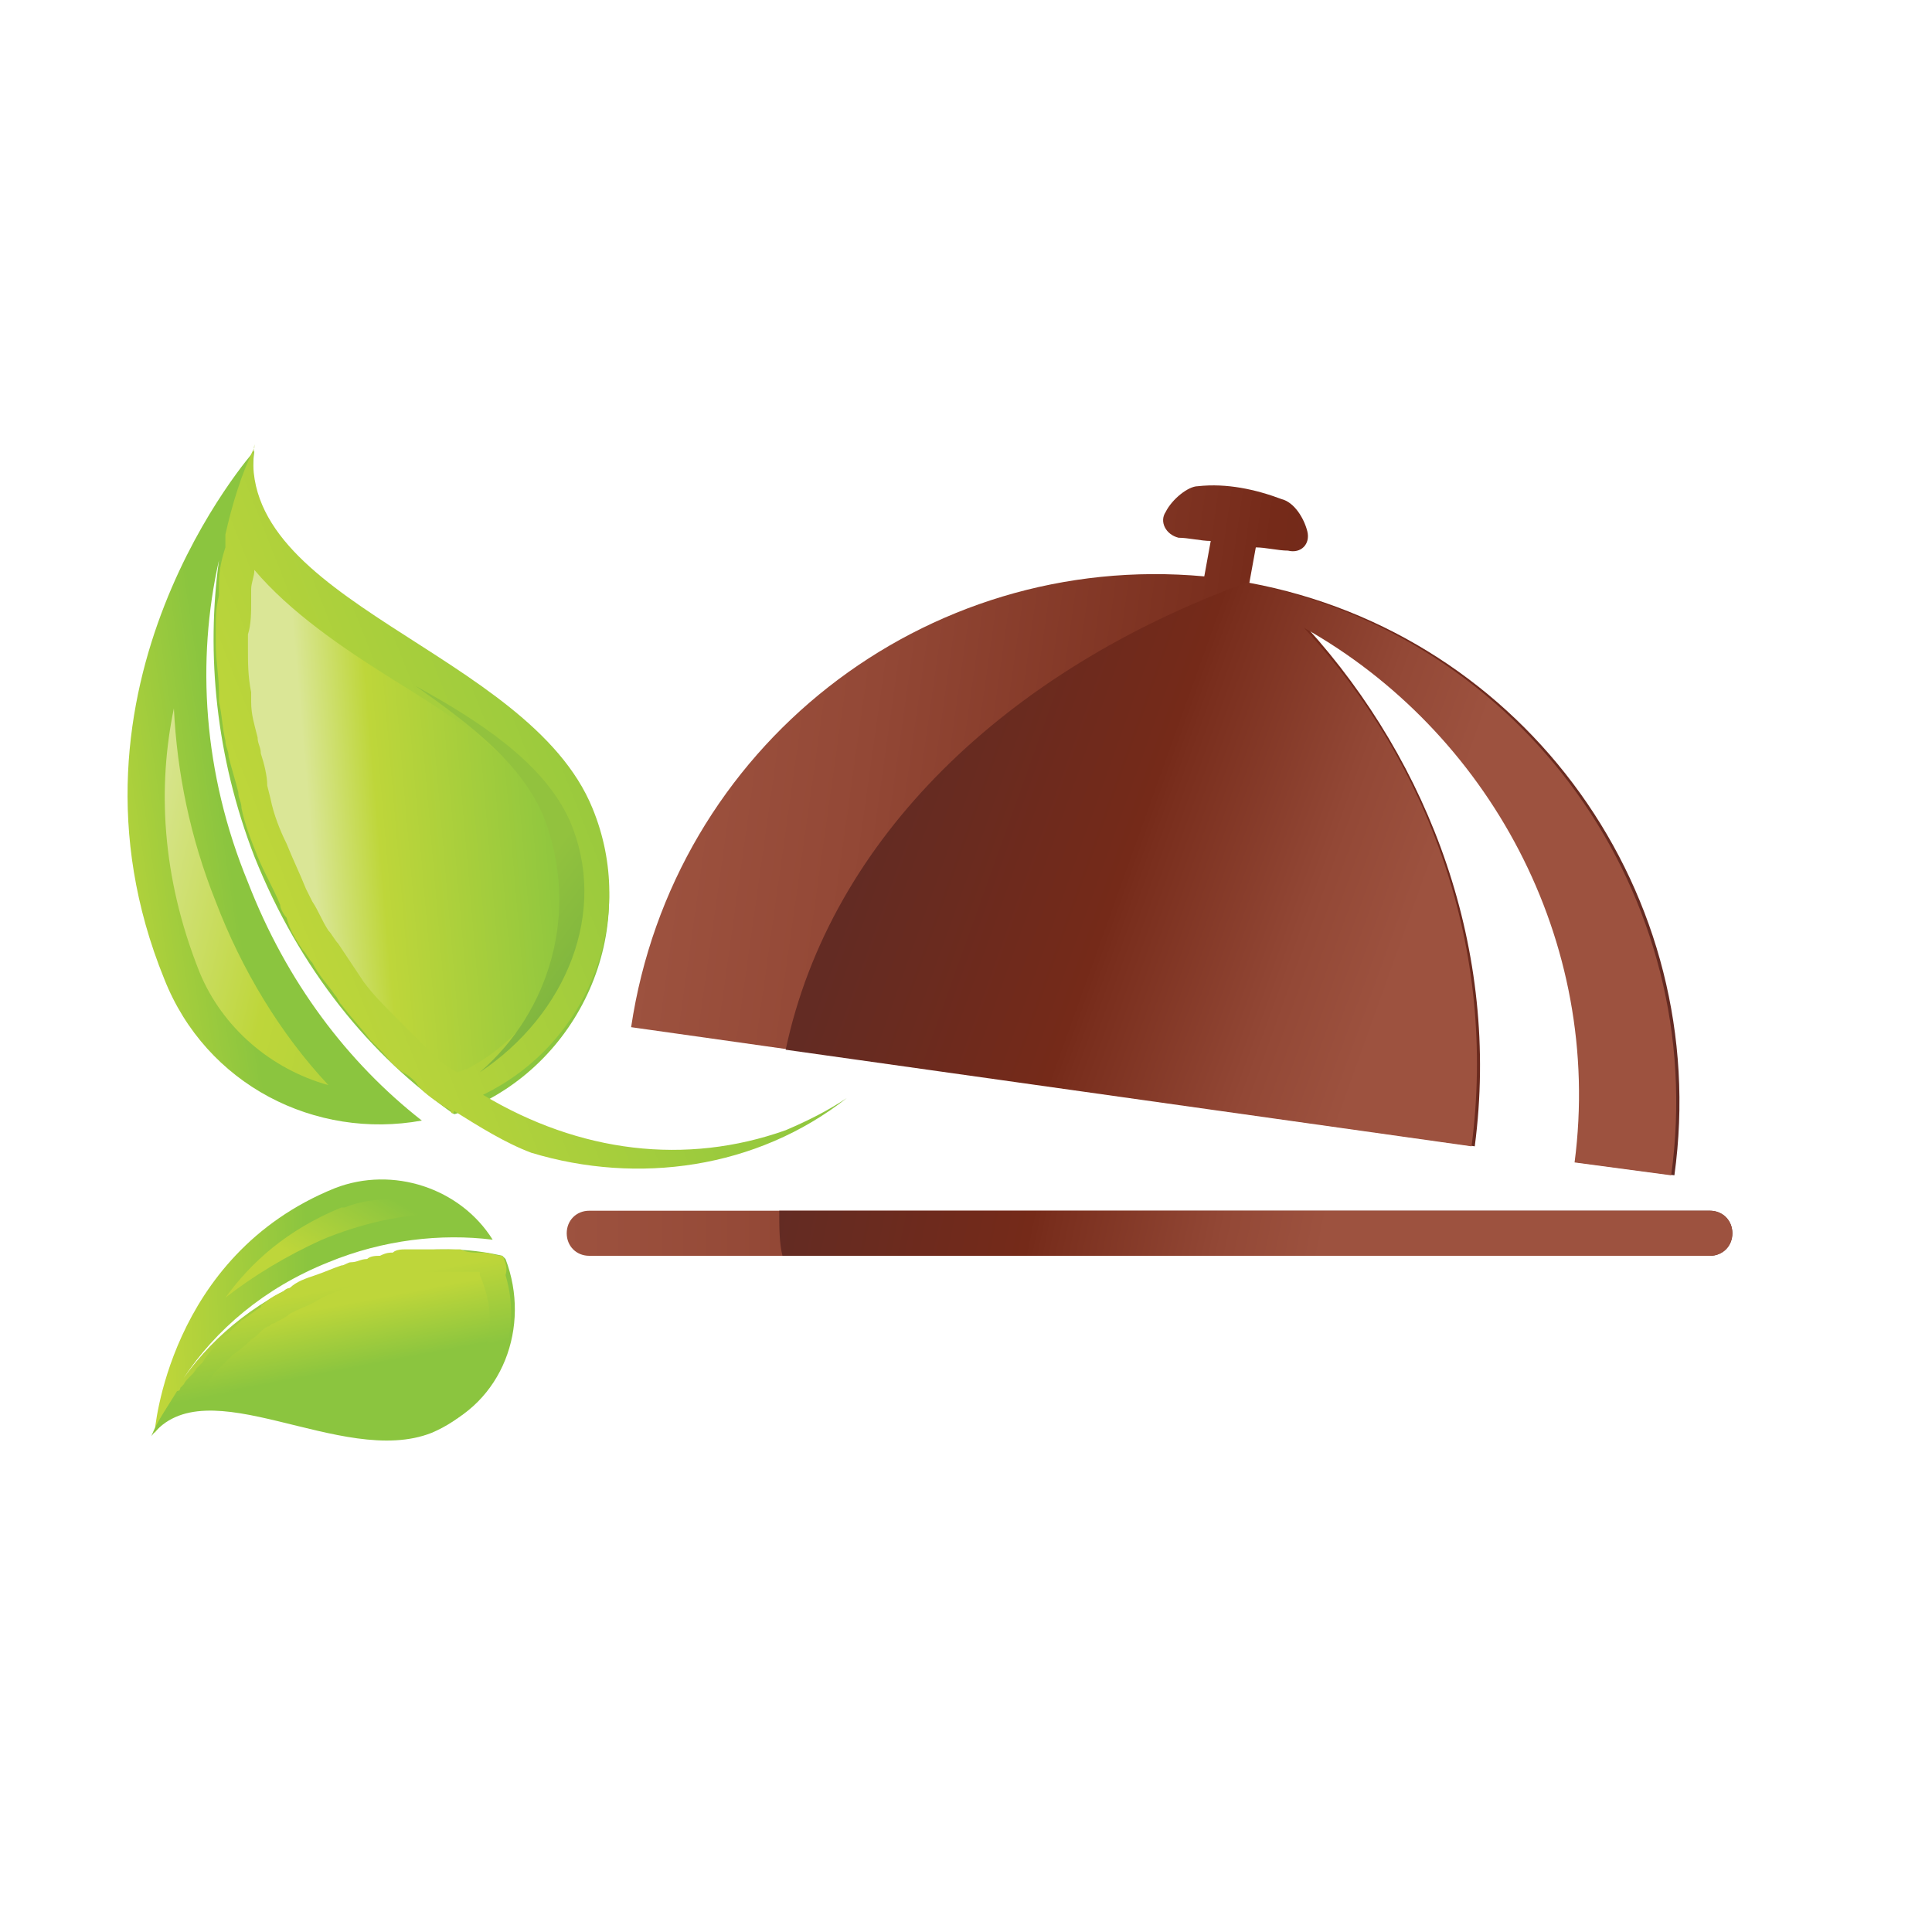 <?xml version="1.0" encoding="utf-8"?>
<!-- Generator: Adobe Illustrator 19.0.0, SVG Export Plug-In . SVG Version: 6.00 Build 0)  -->
<svg version="1.1" id="图层_1" xmlns="http://www.w3.org/2000/svg" xmlns:xlink="http://www.w3.org/1999/xlink" x="0px" y="0px"
	 viewBox="-119 121 60 60" style="enable-background:new -119 121 60 60;" xml:space="preserve">
<style type="text/css">
	.st0{fill:url(#SVGID_1_);}
	.st1{fill:url(#SVGID_2_);}
	.st2{fill:url(#SVGID_3_);}
	.st3{fill:url(#SVGID_4_);}
	.st4{fill:url(#SVGID_5_);}
	.st5{fill:url(#SVGID_6_);}
	.st6{fill:url(#SVGID_7_);}
	.st7{fill:url(#SVGID_8_);}
	.st8{fill:url(#SVGID_9_);}
	.st9{fill:url(#SVGID_10_);}
	.st10{fill:url(#SVGID_11_);}
	.st11{fill:url(#SVGID_12_);}
	.st12{fill:url(#SVGID_13_);}
</style>
<g id="XMLID_592_">
</g>
<g id="XMLID_595_">
</g>
<g id="XMLID_596_">
</g>
<g id="XMLID_597_">
</g>
<g id="XMLID_598_">
</g>
<g>
	
		<linearGradient id="SVGID_1_" gradientUnits="userSpaceOnUse" x1="-61.943" y1="-1152.168" x2="-59.31" y2="-1155.554" gradientTransform="matrix(-0.492 0.871 0.871 0.492 860.945 766.703)">
		<stop  offset="0" style="stop-color:#8BC53F"/>
		<stop  offset="1" style="stop-color:#BED63A"/>
	</linearGradient>
	<path class="st0" d="M-111.1,135c-0.7,4.9,8.5,6.4,10.5,11.3c1.5,3.6-0.4,7.8-4,9.2c-0.1,0-0.2,0.1-0.3,0.1c-2.6-1.8-4.8-4.5-6.2-8
		c-1.2-3.1-1.5-6.3-1.1-9.2c-0.7,3.1-0.5,6.6,0.9,10c1.2,3.1,3.1,5.6,5.4,7.4c-3.3,0.6-6.7-1.1-8-4.4
		C-117.6,142.3-111.1,135-111.1,135z"/>
	
		<linearGradient id="SVGID_2_" gradientUnits="userSpaceOnUse" x1="1369.652" y1="-571.573" x2="1356.496" y2="-555.932" gradientTransform="matrix(-0.449 -0.893 0.893 -0.449 1009.902 1114.454)">
		<stop  offset="1.226990e-02" style="stop-color:#DAE696"/>
		<stop  offset="0.27" style="stop-color:#BED63A"/>
		<stop  offset="1" style="stop-color:#8BC53F"/>
	</linearGradient>
	<path class="st1" d="M-108.8,154.7c-1.5-1.6-2.7-3.6-3.5-5.7c-0.8-2-1.2-4-1.3-6c-0.5,2.4-0.4,5.2,0.8,8.2
		C-112.1,152.9-110.6,154.2-108.8,154.7L-108.8,154.7z"/>
	
		<linearGradient id="SVGID_3_" gradientUnits="userSpaceOnUse" x1="572.401" y1="-1076.401" x2="586.721" y2="-1076.401" gradientTransform="matrix(-0.93 0.366 0.366 0.93 829.4 935.592)">
		<stop  offset="0" style="stop-color:#8BC53F"/>
		<stop  offset="1" style="stop-color:#BED63A"/>
	</linearGradient>
	<path class="st2" d="M-105,155.5c-0.1-0.1-0.2-0.1-0.3-0.2c-0.3-0.2-0.6-0.4-0.8-0.7c-0.1-0.1-0.2-0.2-0.4-0.3
		c-0.3-0.2-0.5-0.5-0.7-0.7c-0.1-0.1-0.2-0.2-0.3-0.3c-0.3-0.4-0.6-0.7-0.9-1.1c-0.1-0.1-0.1-0.2-0.2-0.3c-0.2-0.3-0.5-0.6-0.7-1
		c-0.1-0.1-0.2-0.3-0.3-0.4c-0.2-0.3-0.4-0.6-0.5-1c-0.1-0.1-0.2-0.3-0.2-0.4c-0.2-0.5-0.5-1-0.7-1.5c-0.2-0.5-0.4-1-0.5-1.5
		c0-0.2-0.1-0.3-0.1-0.5c-0.1-0.4-0.2-0.7-0.3-1.1c0-0.2-0.1-0.3-0.1-0.5c-0.1-0.4-0.1-0.8-0.2-1.2c0-0.1,0-0.2,0-0.3
		c0-0.5-0.1-1-0.1-1.5c0-0.1,0-0.3,0-0.4c0-0.4,0-0.7,0.1-1.1c0-0.1,0-0.3,0-0.4c0-0.4,0.1-0.8,0.2-1.1c0-0.1,0-0.2,0-0.3
		c0-0.1,0-0.1,0-0.2c0,0,0,0.1,0,0.1c0.2-0.9,0.5-1.9,0.9-2.7c0,0,0-0.1,0-0.1c-0.7,4.9,8.5,6.4,10.5,11.3c1.4,3.4-0.1,7.3-3.4,8.9
		c3,1.8,6.3,2.2,9.4,1.1c0.7-0.3,1.3-0.6,1.9-1c-2.8,2.2-6.5,2.7-9.8,1.7c-0.8-0.3-1.6-0.8-2.4-1.3c0,0,0,0,0,0
		C-104.9,155.6-105,155.6-105,155.5z"/>
	
		<linearGradient id="SVGID_4_" gradientUnits="userSpaceOnUse" x1="585.223" y1="-1078.061" x2="577.325" y2="-1075.711" gradientTransform="matrix(-0.93 0.366 0.366 0.93 829.4 935.592)">
		<stop  offset="1.226990e-02" style="stop-color:#DAE696"/>
		<stop  offset="0.27" style="stop-color:#BED63A"/>
		<stop  offset="1" style="stop-color:#8BC53F"/>
	</linearGradient>
	<path class="st3" d="M-104.5,154.2c2.7-1.4,4-4.7,2.8-7.5c-0.8-1.9-3-3.3-5.1-4.6c-1.6-1-3.2-2.1-4.3-3.4c0,0.2-0.1,0.4-0.1,0.6
		c0,0.1,0,0.3,0,0.4c0,0.3,0,0.7-0.1,1l0,0.4c0,0.5,0,0.9,0.1,1.4l0,0.3c0,0.4,0.1,0.7,0.2,1.1c0,0.2,0.1,0.3,0.1,0.5
		c0.1,0.3,0.2,0.7,0.2,1l0.1,0.4c0.1,0.5,0.3,1,0.5,1.4c0.2,0.5,0.4,0.9,0.6,1.4l0.2,0.4c0.2,0.3,0.3,0.6,0.5,0.9
		c0.1,0.1,0.2,0.3,0.3,0.4c0.2,0.3,0.4,0.6,0.6,0.9l0.2,0.3c0.3,0.4,0.6,0.7,0.9,1l0.3,0.3c0.2,0.2,0.5,0.5,0.7,0.7
		c0.1,0.1,0.2,0.2,0.3,0.3c0.2,0.2,0.5,0.4,0.7,0.5L-104.5,154.2z"/>
	
		<linearGradient id="SVGID_5_" gradientUnits="userSpaceOnUse" x1="584.193" y1="-1079.528" x2="573.371" y2="-1062.432" gradientTransform="matrix(-0.93 0.366 0.366 0.93 829.4 935.592)">
		<stop  offset="0.346" style="stop-color:#92C23E"/>
		<stop  offset="1" style="stop-color:#3E8B41"/>
	</linearGradient>
	<path class="st4" d="M-104.1,154.3c2.2-1.9,3.1-5,2-7.9c-0.7-1.7-2.3-2.9-4-4.1c2,1.1,4,2.4,4.8,4.2
		C-100.1,149.3-101.4,152.5-104.1,154.3z"/>
</g>
<g>
	
		<linearGradient id="SVGID_6_" gradientUnits="userSpaceOnUse" x1="460.757" y1="-592.109" x2="456.397" y2="-593.704" gradientTransform="matrix(0.925 -0.379 0.379 0.925 -311.147 884.313)">
		<stop  offset="0" style="stop-color:#8BC53F"/>
		<stop  offset="1" style="stop-color:#BED63A"/>
	</linearGradient>
	<path class="st5" d="M-103.4,160c-1.7-0.4-3.7-0.2-5.7,0.6c-1.8,0.7-3.2,1.8-4.2,3.2c1-1.5,2.5-2.8,4.5-3.6
		c1.7-0.7,3.5-0.9,5.1-0.7c-1-1.6-3.1-2.3-4.9-1.6c-5.2,2.1-5.6,7.6-5.6,7.6c1.7-2.2,5.9,1,8.7-0.1c2.1-0.8,3-3.2,2.2-5.3
		C-103.3,160.1-103.4,160-103.4,160z"/>
	
		<linearGradient id="SVGID_7_" gradientUnits="userSpaceOnUse" x1="644.746" y1="-644.873" x2="641.714" y2="-645.471" gradientTransform="matrix(0.335 -0.942 0.942 0.335 284.411 981.443)">
		<stop  offset="0" style="stop-color:#8BC53F"/>
		<stop  offset="1" style="stop-color:#BED63A"/>
	</linearGradient>
	<path class="st6" d="M-105.3,158.7c-1.2,0-2.5,0.3-3.7,0.8c-1.1,0.5-2.1,1.1-3,1.8c0.8-1.1,1.9-2.1,3.6-2.8l0.1,0
		C-107.3,158.1-106.2,158.2-105.3,158.7L-105.3,158.7z"/>
	
		<linearGradient id="SVGID_8_" gradientUnits="userSpaceOnUse" x1="460.688" y1="-590.297" x2="461.213" y2="-592.868" gradientTransform="matrix(0.925 -0.379 0.379 0.925 -311.147 884.313)">
		<stop  offset="0" style="stop-color:#8BC53F"/>
		<stop  offset="1" style="stop-color:#BED63A"/>
	</linearGradient>
	<path class="st7" d="M-103.4,160L-103.4,160L-103.4,160c-0.2,0-0.4-0.1-0.6-0.1c0,0-0.1,0-0.1,0c-0.2,0-0.4,0-0.6-0.1
		c-0.1,0-0.1,0-0.2,0c-0.2,0-0.3,0-0.5,0c-0.1,0-0.2,0-0.2,0c-0.2,0-0.3,0-0.5,0c-0.1,0-0.2,0-0.3,0c-0.1,0-0.3,0-0.4,0.1
		c-0.1,0-0.2,0-0.4,0.1c-0.1,0-0.3,0-0.4,0.1c-0.2,0-0.3,0.1-0.5,0.1c-0.1,0-0.2,0.1-0.3,0.1c-0.3,0.1-0.5,0.2-0.8,0.3
		c-0.3,0.1-0.6,0.2-0.8,0.4c-0.1,0-0.2,0.1-0.2,0.1c-0.2,0.1-0.4,0.2-0.5,0.3c-0.1,0.1-0.2,0.1-0.2,0.2c-0.2,0.1-0.4,0.3-0.6,0.4
		c0,0-0.1,0.1-0.1,0.1c-0.2,0.2-0.4,0.4-0.6,0.5c-0.1,0-0.1,0.1-0.1,0.2c-0.1,0.1-0.3,0.3-0.4,0.5c-0.1,0.1-0.1,0.1-0.2,0.2
		c-0.1,0.2-0.3,0.3-0.4,0.5c0,0-0.1,0.1-0.1,0.1c0,0,0,0.1-0.1,0.1c0,0,0,0,0,0c-0.3,0.5-0.6,0.9-0.8,1.4c0,0,0,0,0,0
		c1.7-2.2,5.9,1,8.7-0.1c1.9-0.8,2.9-2.9,2.3-4.9C-103.2,160.3-103.4,160-103.4,160z"/>
	
		<linearGradient id="SVGID_9_" gradientUnits="userSpaceOnUse" x1="461.255" y1="-590.245" x2="461.661" y2="-592.233" gradientTransform="matrix(0.925 -0.379 0.379 0.925 -311.147 884.313)">
		<stop  offset="0" style="stop-color:#8BC53F"/>
		<stop  offset="1" style="stop-color:#BED63A"/>
	</linearGradient>
	<path class="st8" d="M-105.7,164.8c-1.1,0.4-2.5,0.1-3.9-0.2c-1.1-0.3-2.1-0.5-3.1-0.4c0.1-0.1,0.1-0.2,0.2-0.3
		c0-0.1,0.1-0.1,0.1-0.2c0.1-0.1,0.3-0.3,0.4-0.4l0.1-0.1c0.2-0.2,0.4-0.3,0.6-0.5l0.1-0.1c0.2-0.1,0.3-0.3,0.5-0.4
		c0.1,0,0.1-0.1,0.2-0.1c0.2-0.1,0.4-0.2,0.5-0.3l0.2-0.1c0.2-0.1,0.5-0.2,0.8-0.4c0.2-0.1,0.5-0.2,0.7-0.3c0.1,0,0.3-0.1,0.3-0.1
		c0.2,0,0.3-0.1,0.4-0.1c0.1,0,0.2,0,0.3-0.1l0.1,0c0.2,0,0.2-0.1,0.3-0.1c0.1,0,0.3,0,0.4-0.1c0.1,0,0.2,0,0.3,0c0.2,0,0.3,0,0.5,0
		l0.2,0c0.2,0,0.3,0,0.5,0l0.1,0c0.2,0,0.4,0,0.5,0c0,0,0.2,0,0.3,0l0,0.1C-103.3,162.4-104.1,164.1-105.7,164.8L-105.7,164.8z"/>
</g>
<g>
	
		<linearGradient id="SVGID_10_" gradientUnits="userSpaceOnUse" x1="-103.304" y1="284.683" x2="-70.599" y2="284.683" gradientTransform="matrix(0.99 0.14 -0.14 0.99 44.024 -124.07)">
		<stop  offset="0" style="stop-color:#9D523F"/>
		<stop  offset="0.186" style="stop-color:#934836"/>
		<stop  offset="0.501" style="stop-color:#792E1D"/>
		<stop  offset="0.539" style="stop-color:#752A19"/>
		<stop  offset="1" style="stop-color:#632B23"/>
	</linearGradient>
	<path class="st9" d="M-78.4,140.5c5.7,3.2,9.3,9.7,8.4,16.6l3,0.4c1.2-8.7-4.6-16.8-13.2-18.4l0.2-1.1c0.3,0,0.7,0.1,1,0.1
		c0.4,0.1,0.7-0.2,0.6-0.6c-0.1-0.4-0.4-0.9-0.8-1c-0.8-0.3-1.7-0.5-2.6-0.4c-0.3,0-0.8,0.4-1,0.8c-0.2,0.3,0,0.7,0.4,0.8
		c0.3,0,0.7,0.1,1,0.1l-0.2,1.1c-8.7-0.8-16.5,5.3-17.8,14l26.2,3.7C-72.4,150.5-74.6,144.7-78.4,140.5z"/>
	
		<linearGradient id="SVGID_11_" gradientUnits="userSpaceOnUse" x1="-79.828" y1="288.6" x2="-96.2" y2="285.213" gradientTransform="matrix(0.99 0.14 -0.14 0.99 44.024 -124.07)">
		<stop  offset="0" style="stop-color:#9D523F"/>
		<stop  offset="0.186" style="stop-color:#934836"/>
		<stop  offset="0.501" style="stop-color:#792E1D"/>
		<stop  offset="0.539" style="stop-color:#752A19"/>
		<stop  offset="1" style="stop-color:#632B23"/>
	</linearGradient>
	<path class="st10" d="M-94.6,153.6l21.3,3c0.8-6.1-1.3-11.9-5.2-16.1c5.7,3.2,9.3,9.7,8.4,16.6l3,0.4c1.2-8.7-4.6-16.8-13.2-18.4
		l0,0C-87.7,141.8-93.2,147-94.6,153.6z"/>
</g>
<g>
	<linearGradient id="SVGID_12_" gradientUnits="userSpaceOnUse" x1="-101.484" y1="159.311" x2="-65.228" y2="159.311">
		<stop  offset="0" style="stop-color:#9D523F"/>
		<stop  offset="0.186" style="stop-color:#934836"/>
		<stop  offset="0.501" style="stop-color:#792E1D"/>
		<stop  offset="0.539" style="stop-color:#752A19"/>
		<stop  offset="1" style="stop-color:#632B23"/>
	</linearGradient>
	<path class="st11" d="M-65.9,158.6h-34.8c-0.4,0-0.7,0.3-0.7,0.7c0,0.4,0.3,0.7,0.7,0.7h34.8c0.4,0,0.7-0.3,0.7-0.7
		C-65.2,158.9-65.5,158.6-65.9,158.6z"/>
	<linearGradient id="SVGID_13_" gradientUnits="userSpaceOnUse" x1="-77.95" y1="159.798" x2="-94.322" y2="156.411">
		<stop  offset="0" style="stop-color:#9D523F"/>
		<stop  offset="0.186" style="stop-color:#934836"/>
		<stop  offset="0.501" style="stop-color:#792E1D"/>
		<stop  offset="0.539" style="stop-color:#752A19"/>
		<stop  offset="1" style="stop-color:#632B23"/>
	</linearGradient>
	<path class="st12" d="M-65.9,158.6h-28.9c0,0.5,0,1,0.1,1.4h28.8c0.4,0,0.7-0.3,0.7-0.7C-65.2,158.9-65.5,158.6-65.9,158.6z"/>
</g>
</svg>
